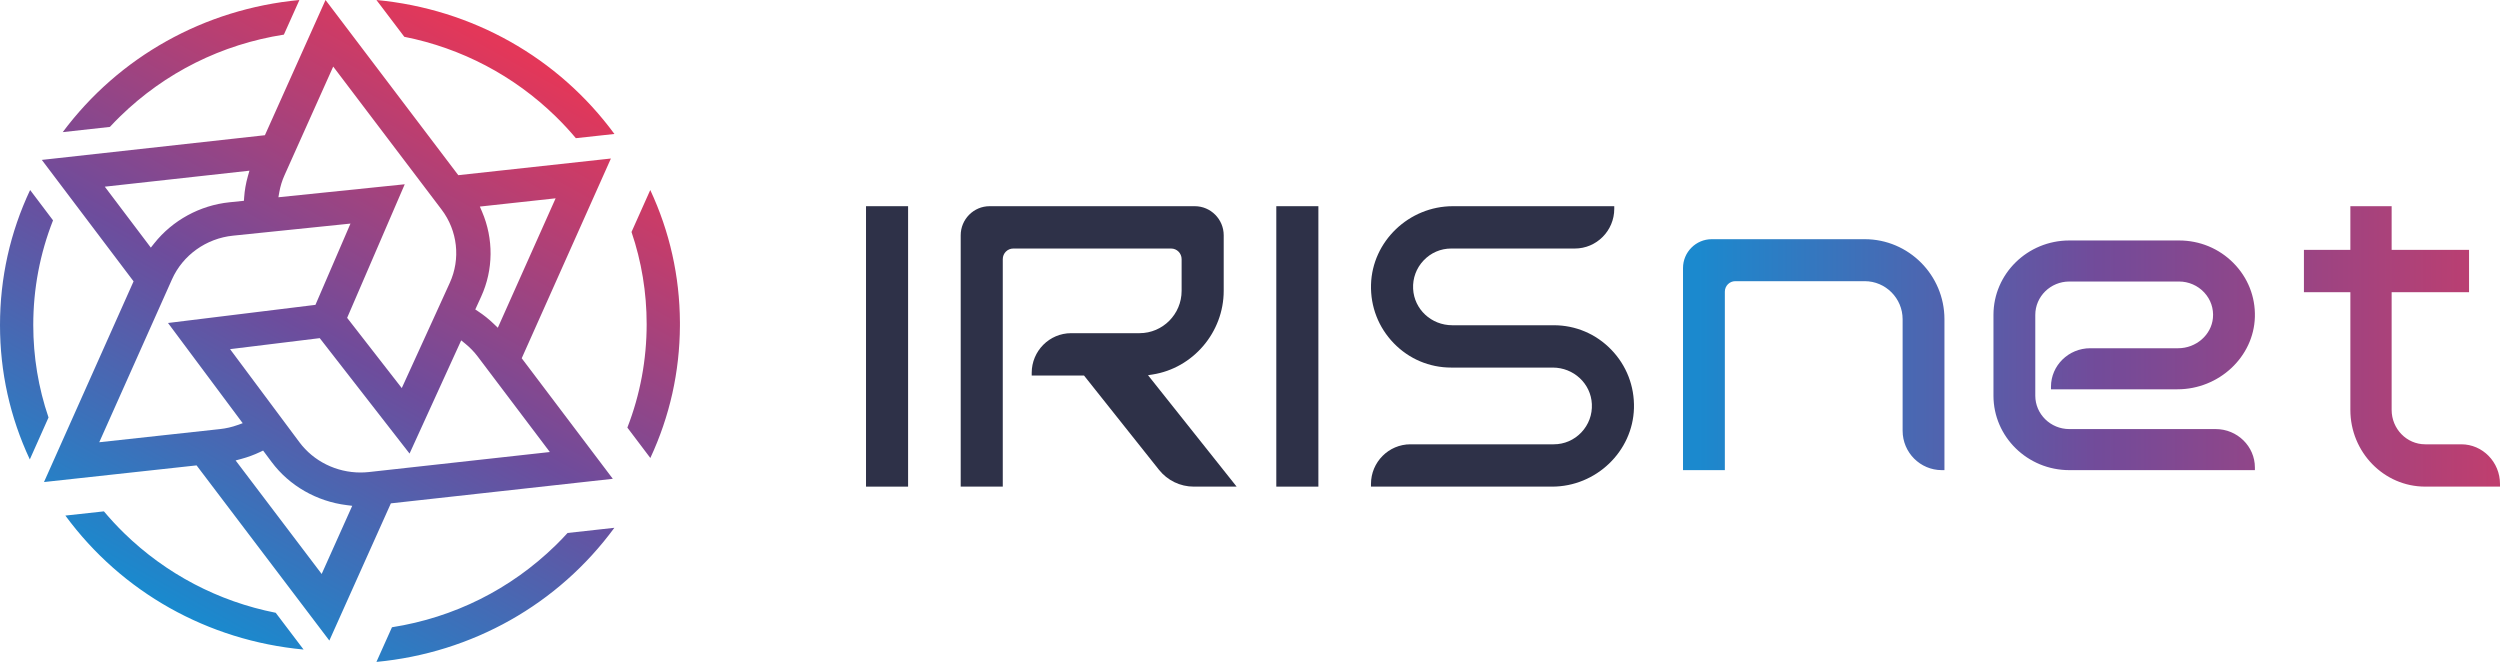 <?xml version="1.0" encoding="UTF-8"?>
<svg width="207px" height="55px" viewBox="0 0 207 55" version="1.1" xmlns="http://www.w3.org/2000/svg" xmlns:xlink="http://www.w3.org/1999/xlink">
    <!-- Generator: Sketch 52.2 (67145) - http://www.bohemiancoding.com/sketch -->
    <title>分组 12 copy 5@3x</title>
    <desc>Created with Sketch.</desc>
    <defs>
        <linearGradient x1="1.924%" y1="50%" x2="100%" y2="50%" id="linearGradient-1">
            <stop stop-color="#1B89CE" offset="0%"></stop>
            <stop stop-color="#724B9A" offset="49.704%"></stop>
            <stop stop-color="#C03E6E" offset="100%"></stop>
        </linearGradient>
        <linearGradient x1="78.771%" y1="9.987%" x2="29.637%" y2="95.275%" id="linearGradient-2">
            <stop stop-color="#E33759" offset="0%"></stop>
            <stop stop-color="#6E4C9C" offset="52.174%"></stop>
            <stop stop-color="#188BCF" offset="100%"></stop>
        </linearGradient>
    </defs>
    <g id="Page-1" stroke="none" stroke-width="1" fill="none" fill-rule="evenodd">
        <g id="press-kit" transform="translate(-1266, -1226)">
            <g id="分组-12-copy-5" transform="translate(1266, 1226)">
                <g id="分组" transform="translate(71.706, 16.39)">
                    <path d="M122.904,0.683 L126.322,0.683 L126.322,4.297 L132.731,4.297 L132.731,7.802 L126.322,7.802 L126.322,17.55 C126.322,19.12 127.568,20.398 129.099,20.398 L132.09,20.398 C133.857,20.398 135.294,21.871 135.294,23.683 L135.294,23.902 L129.099,23.902 C125.683,23.902 122.904,21.053 122.904,17.55 L122.904,7.802 L119.059,7.802 L119.059,4.297 L122.904,4.297 L122.904,0.683 Z M99.631,3.521 L108.722,3.521 C110.432,3.521 112.03,4.183 113.222,5.386 C114.414,6.588 115.045,8.176 114.998,9.856 C114.905,13.158 112.03,15.844 108.587,15.844 L98.115,15.844 L98.115,15.631 C98.115,13.874 99.572,12.444 101.362,12.444 L108.646,12.444 C110.126,12.444 111.39,11.348 111.524,9.948 C111.599,9.161 111.343,8.407 110.803,7.825 C110.27,7.25 109.512,6.92 108.722,6.92 L99.631,6.92 C98.079,6.92 96.816,8.159 96.816,9.682 L96.816,16.375 C96.816,17.898 98.079,19.137 99.631,19.137 L111.753,19.137 C113.544,19.137 115,20.567 115,22.324 L115,22.537 L99.631,22.537 C96.169,22.537 93.353,19.772 93.353,16.375 L93.353,9.682 C93.353,6.285 96.169,3.521 99.631,3.521 Z M70.028,3.415 L82.692,3.415 C86.332,3.415 89.294,6.388 89.294,10.042 L89.294,22.537 L89.078,22.537 C87.287,22.537 85.831,21.075 85.831,19.277 L85.831,10.042 C85.831,8.305 84.422,6.891 82.692,6.891 L71.976,6.891 C71.499,6.891 71.111,7.281 71.111,7.761 L71.111,22.537 L67.647,22.537 L67.647,5.805 C67.647,4.487 68.715,3.415 70.028,3.415 Z" id="合并形状" fill="url(#linearGradient-1)"></path>
                    <g transform="translate(0, 0.683)" fill="#2E3148">
                        <polygon id="Fill-3" points="0 23.22 3.484 23.22 3.484 0 0 0"></polygon>
                        <polygon id="Fill-5" points="33.972 23.22 37.456 23.22 37.456 0 33.972 0"></polygon>
                        <path d="M41.811,23.22 L41.811,23 C41.811,21.189 43.277,19.715 45.078,19.715 L56.946,19.715 C57.818,19.715 58.63,19.364 59.233,18.727 C59.835,18.091 60.143,17.257 60.1,16.379 C60.017,14.687 58.594,13.362 56.861,13.362 L48.453,13.362 C46.645,13.362 44.954,12.644 43.693,11.34 C42.432,10.036 41.764,8.315 41.814,6.493 C41.912,2.913 44.954,0 48.596,0 L61.955,0 L61.955,0.219 C61.955,2.031 60.49,3.505 58.688,3.505 L48.453,3.505 C47.582,3.505 46.77,3.856 46.167,4.493 C45.564,5.129 45.257,5.963 45.3,6.841 C45.383,8.532 46.806,9.857 48.539,9.857 L56.946,9.857 C58.755,9.857 60.446,10.576 61.707,11.88 C62.968,13.183 63.635,14.905 63.586,16.726 C63.488,20.307 60.446,23.22 56.804,23.22 L41.811,23.22 Z" id="Fill-6"></path>
                        <path d="M27.145,23.22 C26.014,23.22 24.961,22.71 24.254,21.822 L18.049,14.019 L13.719,14.019 L13.719,13.8 C13.719,11.988 15.185,10.514 16.986,10.514 L22.648,10.514 C24.569,10.514 26.132,8.942 26.132,7.01 L26.132,4.381 C26.132,3.898 25.742,3.505 25.261,3.505 L12.195,3.505 C11.715,3.505 11.324,3.898 11.324,4.381 L11.324,23.22 L7.84,23.22 L7.84,2.41 C7.84,1.081 8.914,0 10.235,0 L27.221,0 C28.542,0 29.617,1.081 29.617,2.41 L29.617,7.01 C29.617,10.435 27.083,13.413 23.722,13.936 L23.35,13.994 L30.688,23.22 L27.145,23.22 Z" id="Fill-7"></path>
                    </g>
                </g>
                <path d="M21.934,11.196 L26.954,-1.77635684e-14 L37.947,14.505 L50.583,13.125 L43.198,29.663 L50.741,39.645 L32.364,41.678 L27.27,53.038 L16.276,38.534 L3.643,39.913 L11.06,23.296 L3.463,13.24 L21.934,11.196 Z M23.129,15.895 L23.052,16.333 L33.512,15.258 L28.743,26.318 L33.267,32.134 L36.028,26.086 L37.241,23.423 C38.151,21.43 37.89,19.101 36.559,17.347 L27.59,5.512 L23.558,14.508 C23.358,14.952 23.214,15.419 23.129,15.895 Z M8.677,15.457 L12.489,20.503 L12.768,20.151 C14.284,18.241 16.556,17.001 19,16.749 L20.196,16.626 L20.216,16.344 C20.256,15.761 20.358,15.178 20.518,14.611 L20.654,14.133 L8.677,15.457 Z M40.863,26.796 L41.22,27.138 L46.006,16.42 L39.731,17.104 L39.909,17.518 C40.879,19.771 40.855,22.335 39.843,24.552 L39.354,25.624 L39.593,25.782 C40.043,26.077 40.47,26.418 40.863,26.796 Z M14.242,23.126 L8.218,36.618 L18.223,35.527 C18.719,35.473 19.205,35.361 19.669,35.194 L20.096,35.041 L13.911,26.743 L26.119,25.242 L29.02,18.513 L19.299,19.512 C17.074,19.739 15.136,21.124 14.242,23.126 Z M24.796,36.622 C25.964,38.188 27.853,39.123 29.847,39.123 C30.076,39.123 30.308,39.11 30.535,39.086 L45.527,37.428 L39.555,29.522 C39.26,29.132 38.918,28.777 38.537,28.467 L38.187,28.183 L33.911,37.555 L26.475,27.998 L19.049,28.909 L24.796,36.622 Z M19.509,38.125 L26.634,47.526 L29.165,41.881 L28.708,41.824 C26.221,41.517 23.956,40.216 22.493,38.256 L21.785,37.306 L21.525,37.43 C21.039,37.661 20.522,37.851 19.991,37.995 L19.509,38.125 Z M5.412,42.69 L8.604,42.341 C9.133,42.971 9.695,43.576 10.274,44.142 C13.738,47.52 18.077,49.799 22.829,50.738 L25.136,53.782 C17.202,53.041 10.076,49.037 5.412,42.69 Z M46.995,44.13 L50.869,43.702 C46.217,50.042 39.103,54.055 31.168,54.806 L32.455,51.937 C37.598,51.13 42.276,48.792 45.993,45.167 C46.326,44.843 46.662,44.495 46.995,44.13 Z M52.289,19.208 L53.842,15.733 C55.451,19.182 56.277,22.863 56.298,26.689 L56.298,26.977 C56.277,30.798 55.454,34.476 53.848,37.922 L51.946,35.405 C53.006,32.675 53.543,29.792 53.543,26.833 C53.543,24.223 53.122,21.658 52.289,19.208 Z M-6.75085663e-14,26.916 C-6.65604049e-14,23.007 0.839,19.249 2.494,15.733 L4.391,18.244 C3.305,21.005 2.754,23.921 2.754,26.916 C2.754,29.536 3.179,32.11 4.018,34.568 L2.468,38.041 C0.83,34.541 -6.84515823e-14,30.802 -6.75085663e-14,26.916 Z M24.791,-1.77635684e-14 L23.505,2.867 C18.353,3.671 13.667,6.01 9.944,9.641 C9.664,9.914 9.38,10.205 9.099,10.508 L5.195,10.94 C9.854,4.692 16.93,0.739 24.791,-1.77635684e-14 Z M33.477,3.047 L31.168,-1.77635684e-14 C39.094,0.746 46.214,4.752 50.874,11.093 L47.681,11.441 C47.151,10.811 46.59,10.205 46.009,9.639 C42.55,6.266 38.219,3.988 33.477,3.047 Z" id="合并形状" fill="url(#linearGradient-2)"></path>
            </g>
        </g>
    </g>
</svg>